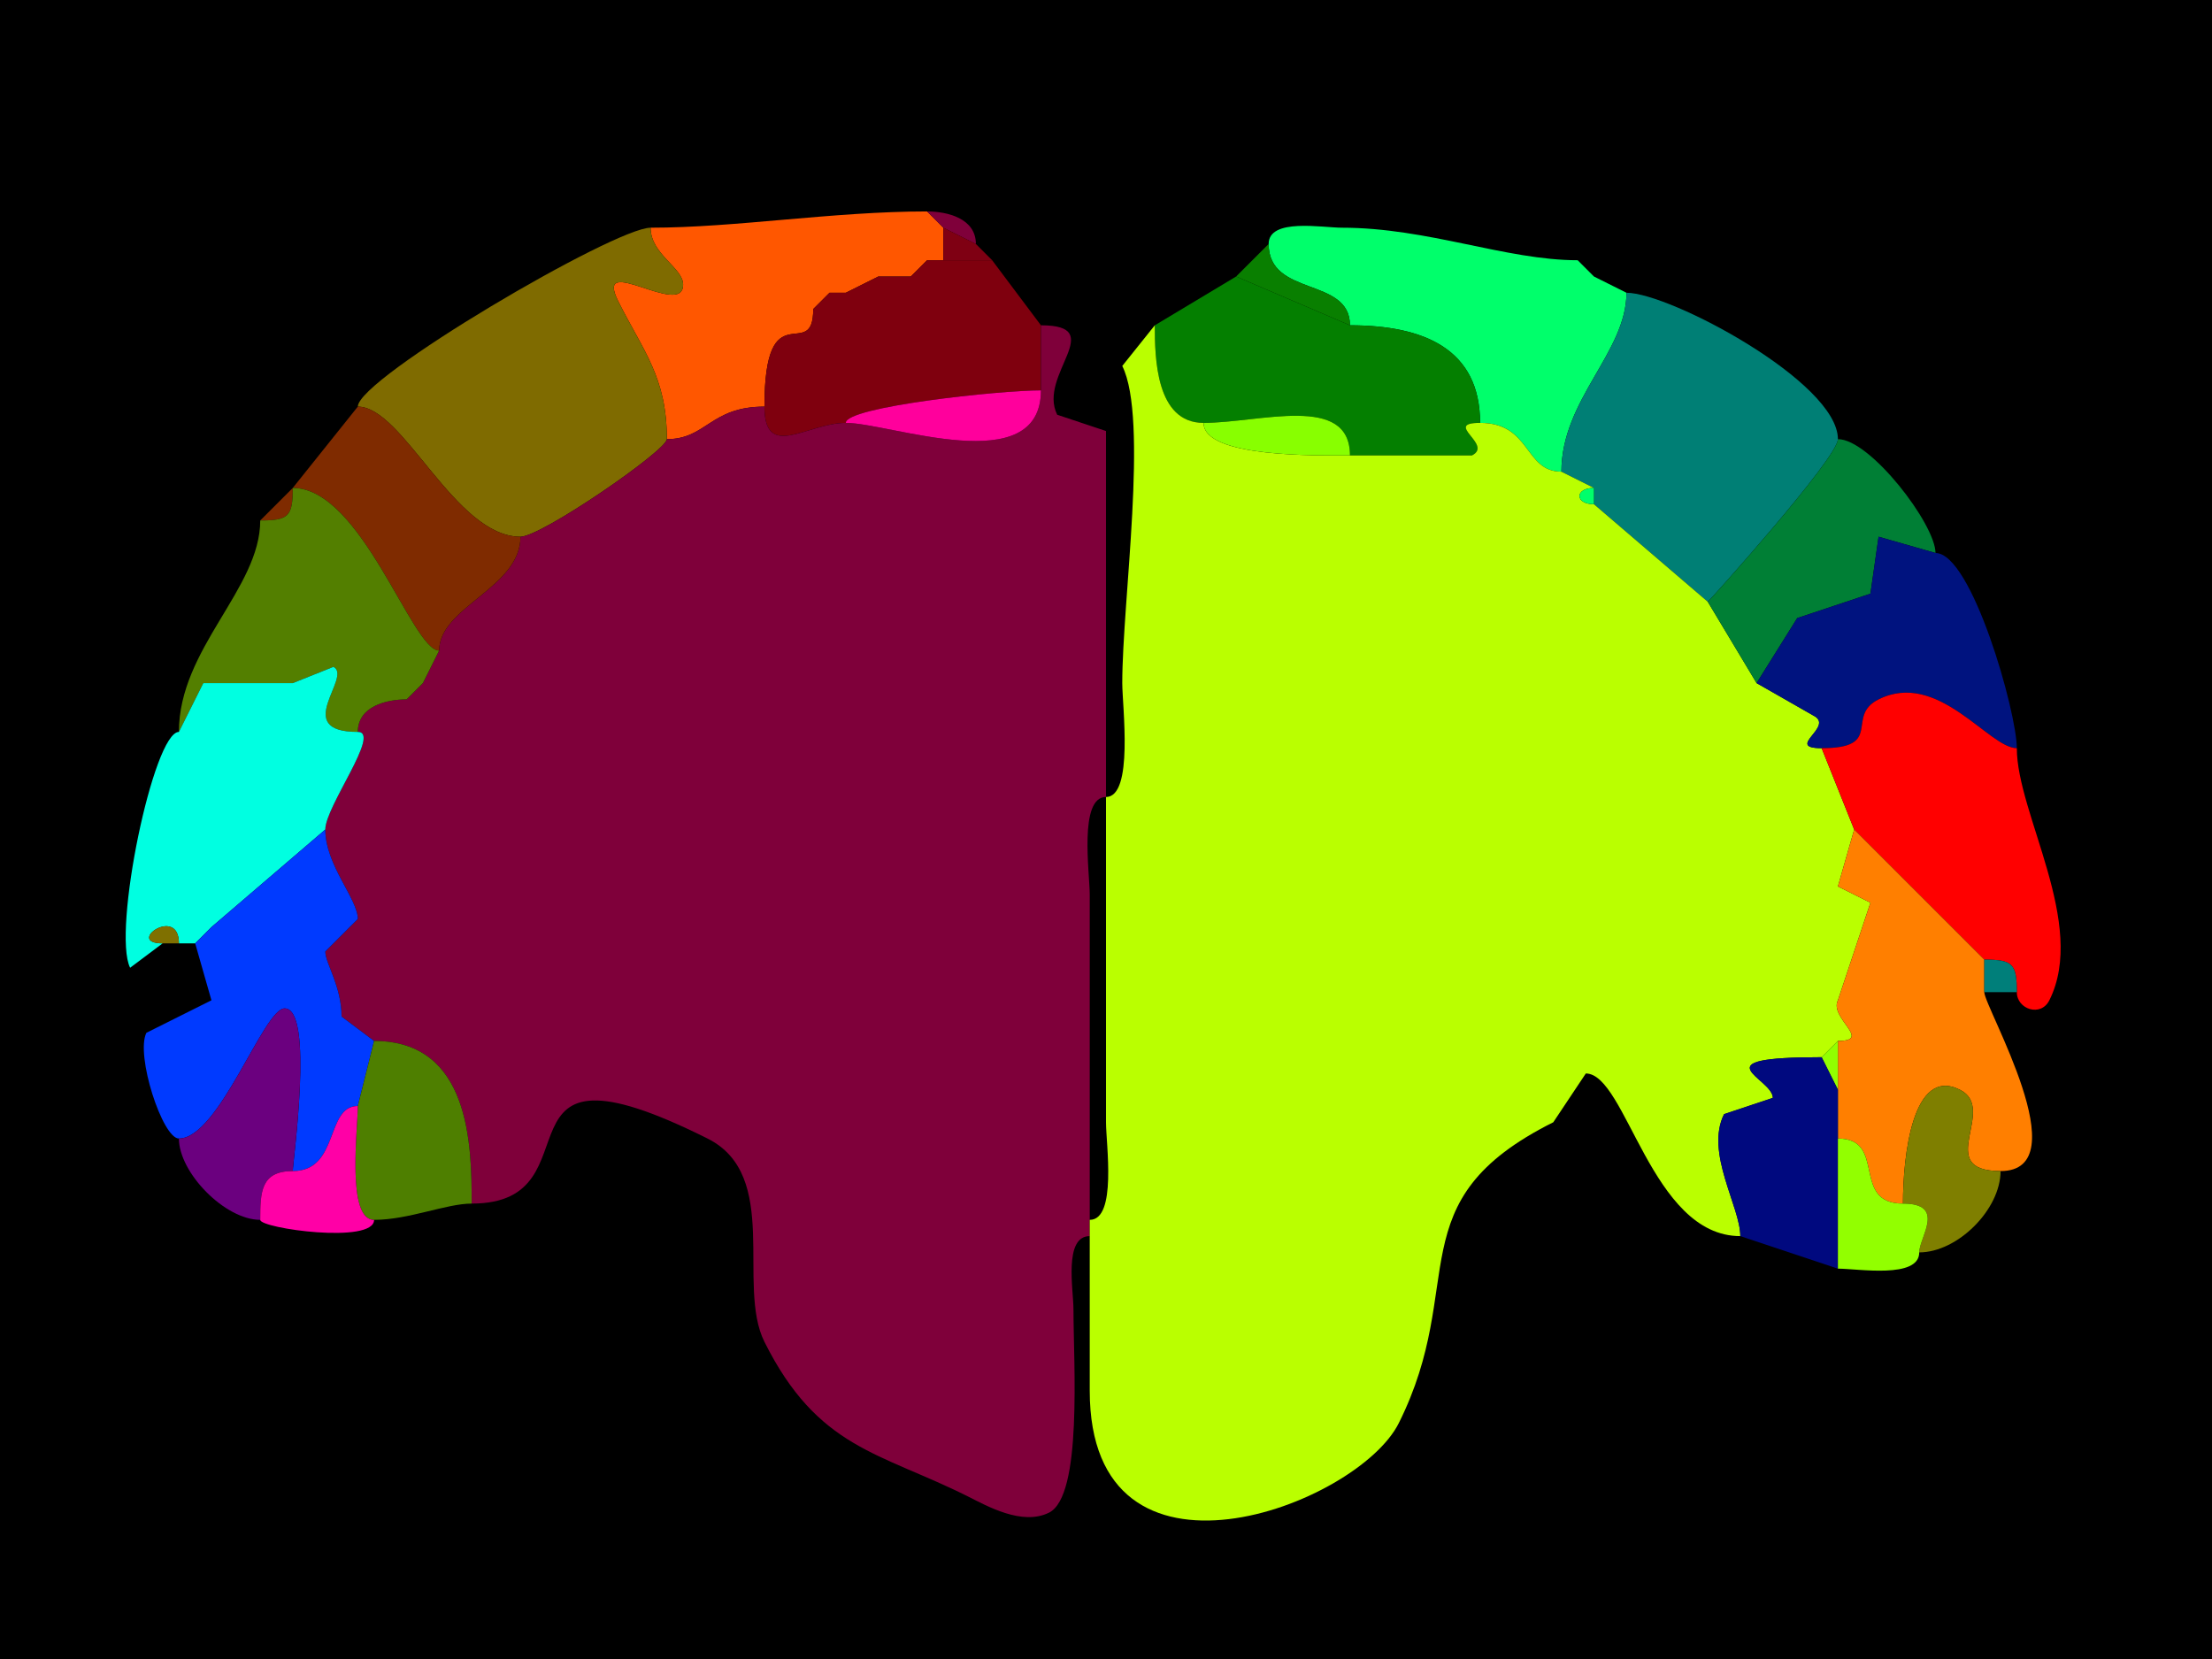 <svg xmlns="http://www.w3.org/2000/svg" xmlns:xlink="http://www.w3.org/1999/xlink" height="102" width="136">
<g>
<rect width="136" height="102" fill="#000000"  stroke-width="0" /> 
<path  fill="#FF5700" stroke-width="0" stroke="#FF5700" d = " M47 25 C43.666,25 43.439,27 41,27 41,23.18 39.543,21.586 38,18.5 36.493,15.486 42,19.587 42,17.5 42,16.455 40,15.639 40,14 45.221,14 51.211,13 57,13 57,13 58,14 58,14 58,14 58,16 58,16 58,16 57,16 57,16 57,16 56,17 56,17 56,17 54,17 54,17 54,17 52,18 52,18 52,18 51,18 51,18 51,18 50,19 50,19 50,22.421 47,17.772 47,25  Z"/>

<path  fill="#7F003A" stroke-width="0" stroke="#7F003A" d = " M58 14 L60,15 C60,13.423 58.238,13 57,13 57,13 58,14 58,14  Z"/>

<path  fill="#7F6B00" stroke-width="0" stroke="#7F6B00" d = " M41 27 C41,27.687 33.292,33 32,33 27.975,33 24.788,25 22,25 22,23.262 37.781,14 40,14 40,15.639 42,16.455 42,17.5 42,19.587 36.493,15.486 38,18.5 39.543,21.586 41,23.18 41,27  Z"/>

<path  fill="#7F0013" stroke-width="0" stroke="#7F0013" d = " M58 16 L61,16 C61,16 60,15 60,15 60,15 58,14 58,14 58,14 58,16 58,16  Z"/>

<path  fill="#00FF6B" stroke-width="0" stroke="#00FF6B" d = " M91 26 C94.151,26 93.703,29 96,29 96,24.547 100,21.669 100,18 100,18 98,17 98,17 98,17 97,16 97,16 92.583,16 87.799,14 82.5,14 81.31,14 78,13.386 78,15 78,18.273 83,17.009 83,20 87.571,20 91,21.477 91,26  Z"/>

<path  fill="#097F00" stroke-width="0" stroke="#097F00" d = " M76 17 L83,20 C83,17.009 78,18.273 78,15 78,15 76,17 76,17  Z"/>

<path  fill="#7F0013" stroke-width="0" stroke="#7F0013" d = " M57 16 L56,17 C56,17 57,16 57,16  Z"/>

<path  fill="#7F000E" stroke-width="0" stroke="#7F000E" d = " M47 25 C47,28.342 49.639,26 52,26 52,25.008 61.44,24 64,24 64,24 64,20 64,20 64,20 61,16 61,16 61,16 58,16 58,16 58,16 57,16 57,16 57,16 56,17 56,17 56,17 54,17 54,17 54,17 52,18 52,18 52,18 51,18 51,18 51,18 50,19 50,19 50,22.421 47,17.772 47,25  Z"/>

<path  fill="#007F75" stroke-width="0" stroke="#007F75" d = " M97 16 L98,17 C98,17 97,16 97,16  Z"/>

<path  fill="#FF0027" stroke-width="0" stroke="#FF0027" d = " M54 17 L52,18 C52,18 54,17 54,17  Z"/>

<path  fill="#047F00" stroke-width="0" stroke="#047F00" d = " M91 26 C88.686,26 91.837,27.331 90.5,28 L83,28 C83,24.172 77.447,26 74,26 71.067,26 71,21.999 71,20 71,20 76,17 76,17 76,17 83,20 83,20 87.571,20 91,21.477 91,26  Z"/>

<path  fill="#FF0027" stroke-width="0" stroke="#FF0027" d = " M51 18 L50,19 C50,19 51,18 51,18  Z"/>

<path  fill="#007F75" stroke-width="0" stroke="#007F75" d = " M98 31 L105,37 C105.043,37 113,28.159 113,27 113,23.493 102.666,18 100,18 100,21.669 96,24.547 96,29 96,29 98,30 98,30 98,30 98,31 98,31  Z"/>

<path  fill="#7F003A" stroke-width="0" stroke="#7F003A" d = " M67 75 L67,76 C65.385,76 66,79.31 66,80.5 66,83.847 66.566,91.967 64.5,93 62.847,93.826 60.69,92.595 59.5,92 54.053,89.276 50.285,89.07 47,82.5 45.258,79.016 48.031,72.265 43.5,70 29.453,62.977 37.109,74 29,74 29,70.373 28.902,64 23,64 23,64 21,62.5 21,62.5 21,60.632 20,59.222 20,58.5 20,58.5 22,56.5 22,56.5 22,55.27 20,53.194 20,51 20,49.578 23.453,45 22,45 22,43.423 23.762,43 25,43 25,43 26,42 26,42 26,42 27,40 27,40 27,37.304 32,36.154 32,33 33.292,33 41,27.687 41,27 43.439,27 43.666,25 47,25 47,28.342 49.639,26 52,26 54.713,26 64,29.544 64,24 64,24 64,20 64,20 68.187,20 63.778,23.056 65,25.5 65,25.5 68,26.5 68,26.5 68,26.5 68,49 68,49 66.316,49 67,53.679 67,55 67,55 67,75 67,75  Z"/>

<path  fill="#BAFF00" stroke-width="0" stroke="#BAFF00" d = " M67 76 L67,85.5 C67,98.807 83.452,92.596 86,87.5 90.304,78.893 85.812,73.844 95.5,69 L97.5,66 C99.99,66 101.511,76 107,76 107,74.196 104.818,70.865 106,68.5 106,68.5 109,67.5 109,67.5 109,66.282 104.306,65 112,65 112,65 113,64 113,64 115.151,64 112.455,62.591 113,61.5 113,61.5 115,55.5 115,55.5 115,55.5 113,54.5 113,54.5 113,54.5 114,51 114,51 114,51 112,46 112,46 109.686,46 112.837,44.669 111.5,44 111.5,44 108,42 108,42 108,42 105,37 105,37 105,37 98,31 98,31 96.814,31 96.814,30 98,30 98,30 96,29 96,29 93.703,29 94.151,26 91,26 88.686,26 91.837,27.331 90.5,28 90.5,28 83,28 83,28 81.077,28 74,28.156 74,26 71.067,26 71,21.999 71,20 71,20 69,22.5 69,22.5 70.632,25.764 69,36.964 69,42 69,43.406 69.714,49 68,49 68,49 68,69 68,69 68,70.321 68.684,75 67,75 67,75 67,76 67,76  Z"/>

<path  fill="#FF009C" stroke-width="0" stroke="#FF009C" d = " M64 24 C61.44,24 52,25.008 52,26 54.713,26 64,29.544 64,24  Z"/>

<path  fill="#7F2B00" stroke-width="0" stroke="#7F2B00" d = " M32 33 C32,36.154 27,37.304 27,40 25.335,40 22.238,30 18,30 18,30 22,25 22,25 24.788,25 27.975,33 32,33  Z"/>

<path  fill="#88FF00" stroke-width="0" stroke="#88FF00" d = " M74 26 C77.447,26 83,24.172 83,28 81.077,28 74,28.156 74,26  Z"/>

<path  fill="#007F35" stroke-width="0" stroke="#007F35" d = " M105 37 L108,42 C108,42 110.5,38 110.5,38 110.5,38 115,36.5 115,36.5 115,36.5 115.5,33 115.5,33 115.5,33 119,34 119,34 119,32.237 114.988,27 113,27 113,28.159 105.043,37 105,37  Z"/>

<path  fill="#7F2B00" stroke-width="0" stroke="#7F2B00" d = " M18 30 L16,32 C17.747,32 18,31.747 18,30  Z"/>

<path  fill="#537F00" stroke-width="0" stroke="#537F00" d = " M11 45 L12.5,42 L18,42 L20.5,41 C21.702,41.601 17.865,45 22,45 22,43.423 23.762,43 25,43 25,43 26,42 26,42 26,42 27,40 27,40 25.335,40 22.238,30 18,30 18,31.747 17.747,32 16,32 16,36.205 11,39.863 11,45  Z"/>

<path  fill="#00FF6B" stroke-width="0" stroke="#00FF6B" d = " M98 30 C96.814,30 96.814,31 98,31 98,31 98,30 98,30  Z"/>

<path  fill="#00137F" stroke-width="0" stroke="#00137F" d = " M112 46 C115.874,46 113.422,44.039 115.5,43 119.162,41.169 122.282,46 124,46 124,43.804 121.235,34 119,34 119,34 115.5,33 115.5,33 115.5,33 115,36.5 115,36.5 115,36.5 110.5,38 110.5,38 110.5,38 108,42 108,42 108,42 111.5,44 111.5,44 112.837,44.669 109.686,46 112,46  Z"/>

<path  fill="#00FFE1" stroke-width="0" stroke="#00FFE1" d = " M11 58 L12,58 C12,58 13,57 13,57 13,57 20,51 20,51 20,49.578 23.453,45 22,45 17.865,45 21.702,41.601 20.5,41 20.5,41 18,42 18,42 18,42 12.5,42 12.5,42 12.5,42 11,45 11,45 9.433,45 6.891,57.282 8,59.5 8,59.5 10,58 10,58 7.664,58 11,55.627 11,58  Z"/>

<path  fill="#00FFE1" stroke-width="0" stroke="#00FFE1" d = " M26 42 L25,43 C25,43 26,42 26,42  Z"/>

<path  fill="#FF0000" stroke-width="0" stroke="#FF0000" d = " M122 59 C123.747,59 124,59.253 124,61 124,62.053 125.475,62.55 126,61.5 128.345,56.81 124,50.032 124,46 122.282,46 119.162,41.169 115.5,43 113.422,44.039 115.874,46 112,46 112,46 114,51 114,51 114,51 122,59 122,59  Z"/>

<path  fill="#003AFF" stroke-width="0" stroke="#003AFF" d = " M11 70 C13.468,70 16.213,62 17.5,62 19.331,62 18,71.455 18,72 20.879,72 19.993,68 22,68 22,68 23,64 23,64 23,64 21,62.5 21,62.5 21,60.632 20,59.222 20,58.5 20,58.5 22,56.5 22,56.5 22,55.27 20,53.194 20,51 20,51 13,57 13,57 13,57 12,58 12,58 12,58 13,61.5 13,61.5 13,61.5 9,63.5 9,63.5 8.32,64.859 9.989,70 11,70  Z"/>

<path  fill="#FF7F00" stroke-width="0" stroke="#FF7F00" d = " M123 72 C118.817,72 122.872,68.186 120.5,67 117.587,65.544 117,71.095 117,74 113.766,74 116.041,70 113,70 113,70 113,67 113,67 113,67 113,64 113,64 115.151,64 112.455,62.591 113,61.5 113,61.5 115,55.5 115,55.5 115,55.5 113,54.5 113,54.5 113,54.5 114,51 114,51 114,51 122,59 122,59 122,59 122,61 122,61 122,61.913 127.88,72 123,72  Z"/>

<path  fill="#7F7000" stroke-width="0" stroke="#7F7000" d = " M10 58 L11,58 C11,55.627 7.664,58 10,58  Z"/>

<path  fill="#7F7000" stroke-width="0" stroke="#7F7000" d = " M13 57 L12,58 C12,58 13,57 13,57  Z"/>

<path  fill="#007F7A" stroke-width="0" stroke="#007F7A" d = " M122 61 L124,61 C124,59.253 123.747,59 122,59 122,59 122,61 122,61  Z"/>

<path  fill="#6B007F" stroke-width="0" stroke="#6B007F" d = " M18 72 C16.035,72 16,73.288 16,75 13.831,75 11,72.101 11,70 13.468,70 16.213,62 17.5,62 19.331,62 18,71.455 18,72  Z"/>

<path  fill="#4E7F00" stroke-width="0" stroke="#4E7F00" d = " M29 74 C27.436,74 25.124,75 23,75 21.286,75 22,69.406 22,68 22,68 23,64 23,64 28.902,64 29,70.373 29,74  Z"/>

<path  fill="#92FF00" stroke-width="0" stroke="#92FF00" d = " M112 65 L113,67 C113,67 113,64 113,64 113,64 112,65 112,65  Z"/>

<path  fill="#00097F" stroke-width="0" stroke="#00097F" d = " M107 76 L113,78 C113,76.004 113,73.015 113,70 113,70 113,67 113,67 113,67 112,65 112,65 104.306,65 109,66.282 109,67.5 109,67.5 106,68.5 106,68.5 104.818,70.865 107,74.196 107,76  Z"/>

<path  fill="#7F7F00" stroke-width="0" stroke="#7F7F00" d = " M117 74 C119.681,74 118,76.078 118,77 120.362,77 123,74.362 123,72 118.817,72 122.872,68.186 120.5,67 117.587,65.544 117,71.095 117,74  Z"/>

<path  fill="#FF00A6" stroke-width="0" stroke="#FF00A6" d = " M16 75 C16,75.527 23,76.508 23,75 21.286,75 22,69.406 22,68 19.993,68 20.879,72 18,72 16.035,72 16,73.288 16,75  Z"/>

<path  fill="#92FF00" stroke-width="0" stroke="#92FF00" d = " M118 77 C118,78.643 114.235,78 113,78 113,76.004 113,73.015 113,70 116.041,70 113.766,74 117,74 119.681,74 118,76.078 118,77  Z"/>

</g>
</svg>

